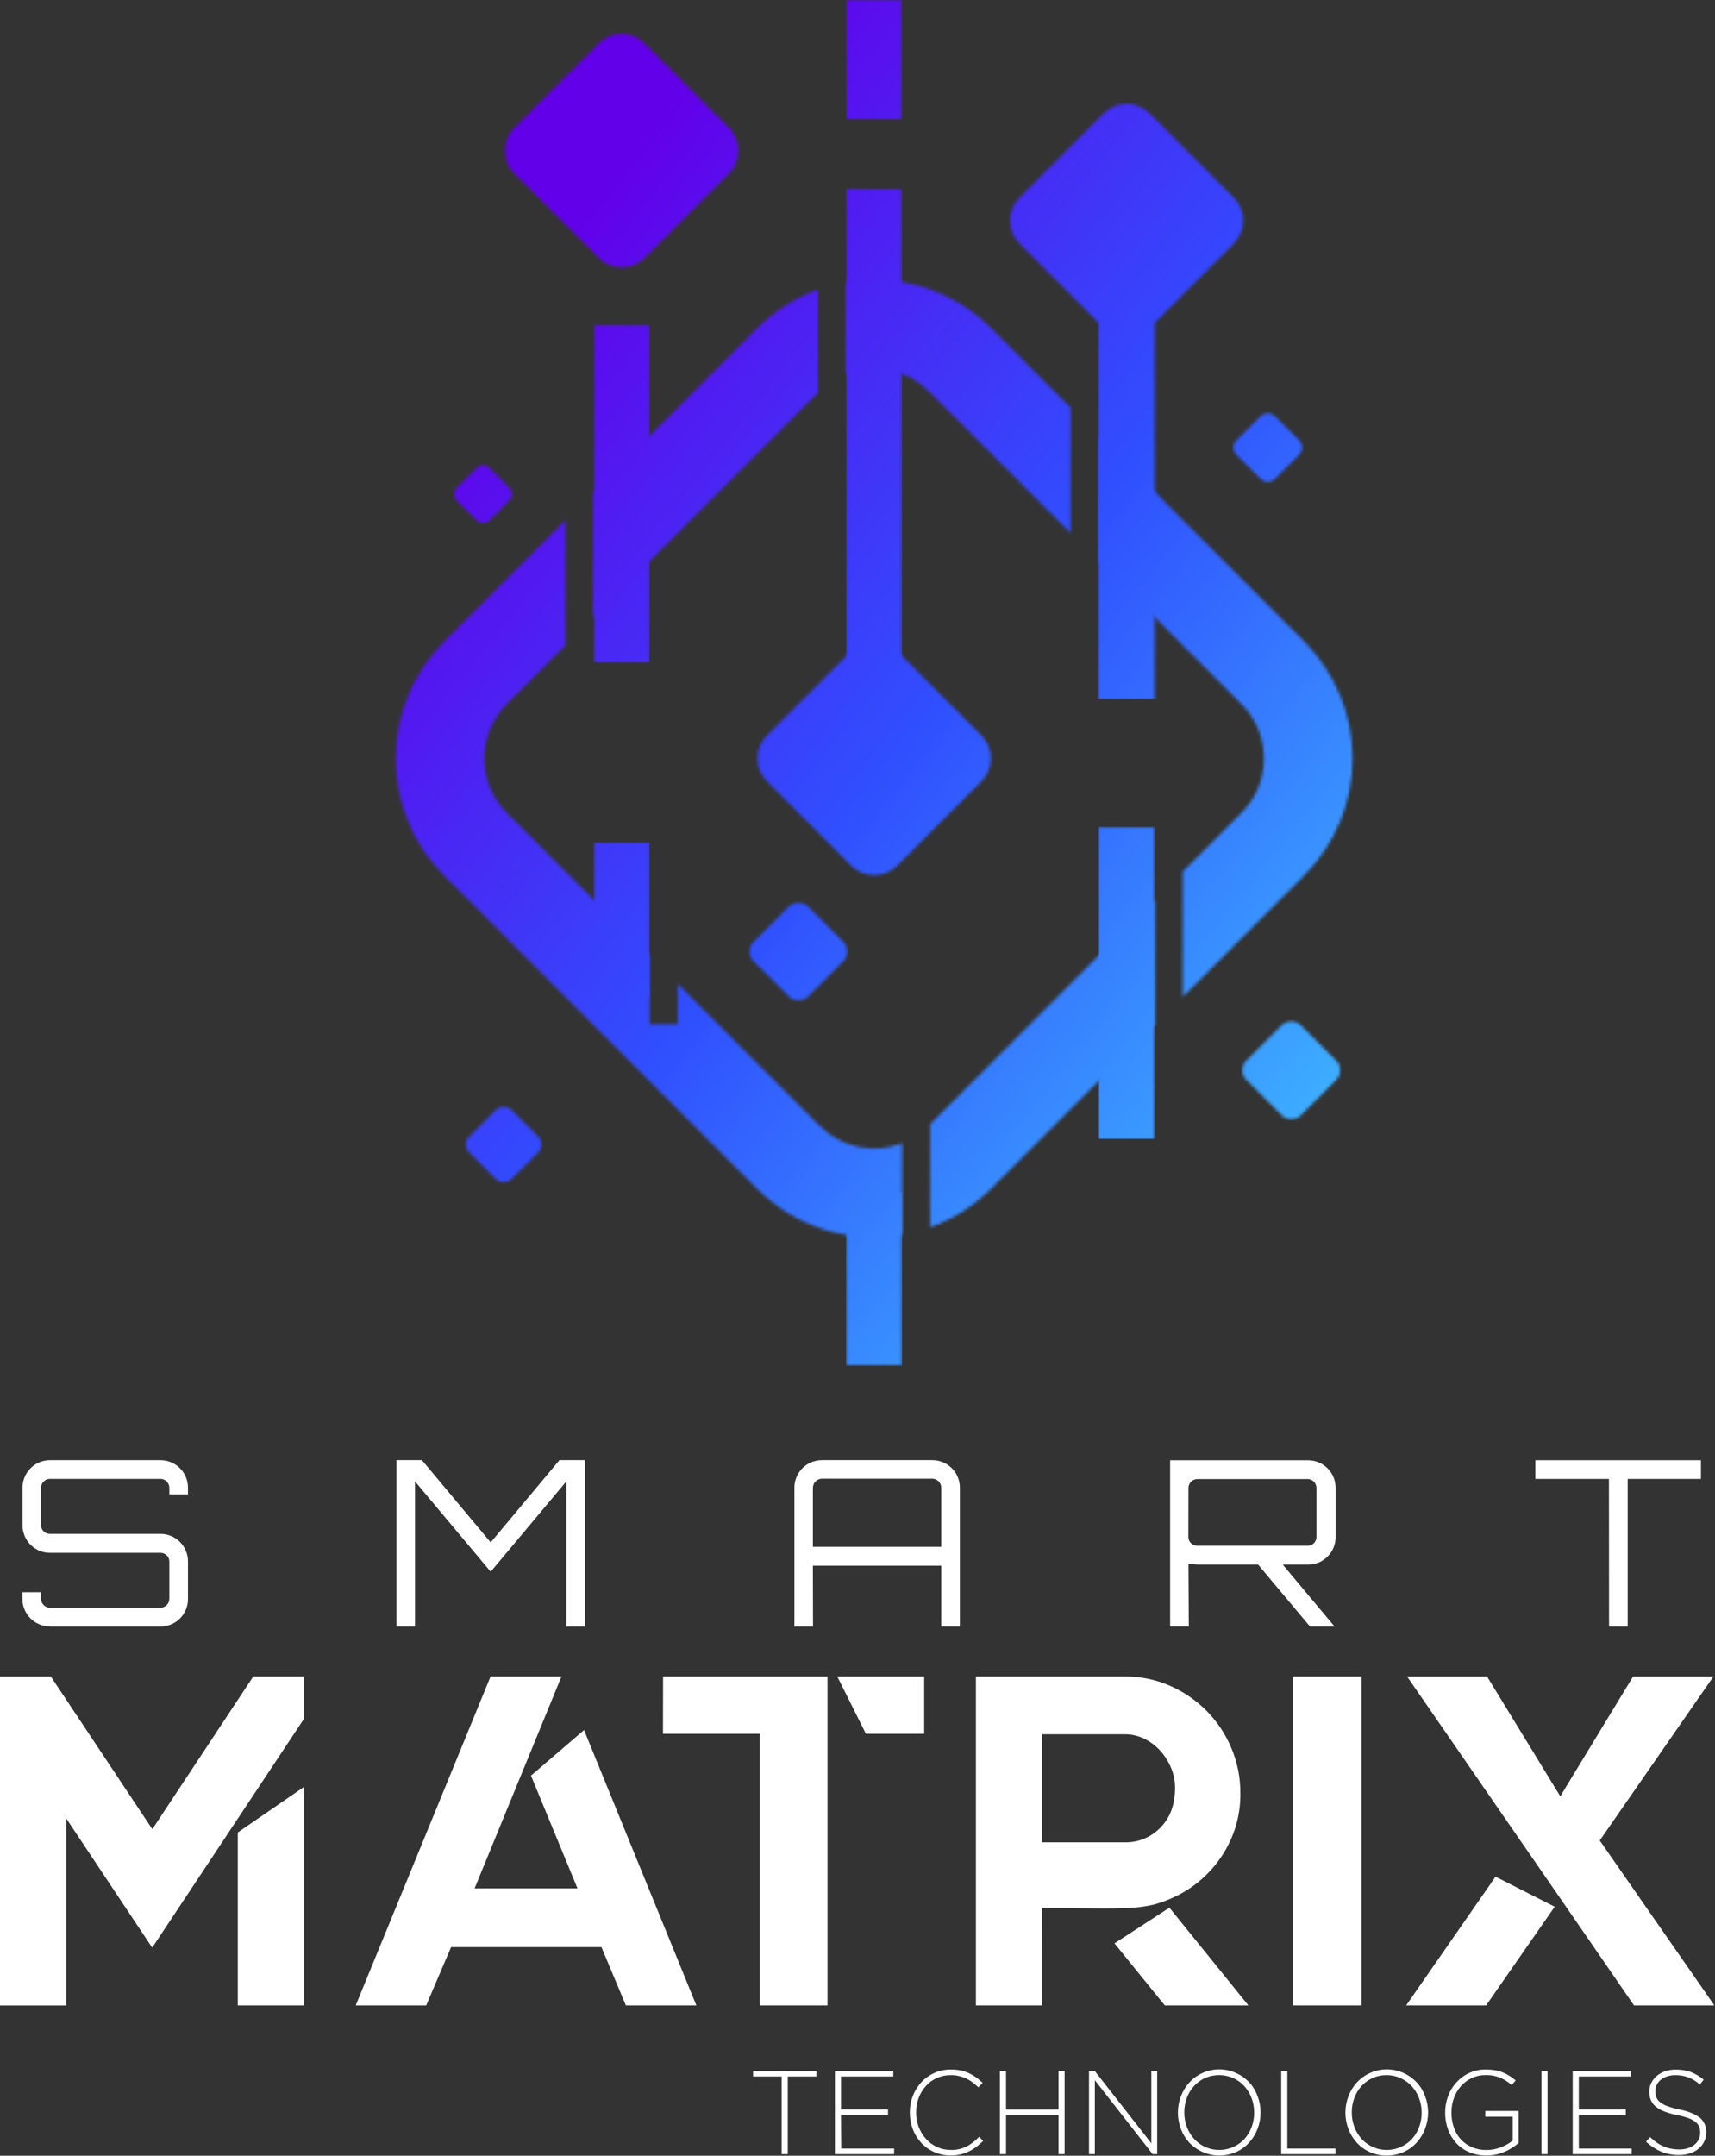 <svg width="562" height="706" viewBox="0 0 562 706" fill="none" xmlns="http://www.w3.org/2000/svg">
<rect x="0" y="0" width="562" height="706" fill="#333333" stroke="none"/>
<path d="M77.92 656.77H99.63V585.22L77.92 600.14V656.77ZM49.92 599.07L16.67 549.07H0V656.79H21.71V595.55L49.88 637.87L99.61 562.92V549.05H83L49.92 599.07ZM174 581.52L189.24 618.46H155.52L184 549.05H160.76L116.57 656.77H139.66L147.82 637.69H197.09L205.09 656.77H228.19L191.39 566.6L174 581.52ZM302.85 567.83V549.05H274.37L283.76 567.83H302.85ZM217.26 567.83H249V656.77H271.17V549.05H217.29L217.26 567.83ZM383.21 624.77L365.21 636.46L381.69 656.77H409.09L383.21 624.77ZM341.49 624.92C348.584 624.92 354.357 624.947 358.81 625C363.28 625.05 367.02 625 370.05 624.84C372.642 624.75 375.221 624.415 377.75 623.84C380.106 623.24 382.4 622.416 384.6 621.38C391.028 618.439 396.496 613.747 400.38 607.84C404.446 601.741 406.566 594.551 406.46 587.22C406.486 582.117 405.465 577.063 403.46 572.37C401.546 567.83 398.776 563.702 395.3 560.21C391.846 556.763 387.775 553.996 383.3 552.05C378.663 550.037 373.656 549.015 368.6 549.05H319.8V656.77H341.5L341.49 624.92ZM341.49 567.98H368.59C370.804 567.971 372.99 568.471 374.98 569.44C376.958 570.405 378.733 571.739 380.21 573.37C381.707 575.021 382.904 576.919 383.75 578.98C384.614 581.052 385.06 583.275 385.06 585.52C385.06 590.96 383.47 595.293 380.29 598.52C378.78 600.092 376.961 601.335 374.948 602.17C372.934 603.004 370.769 603.413 368.59 603.37H341.49V567.98ZM423.7 656.77H446.18V549.05H423.7V656.77ZM460.8 656.77H487L509.47 624.46L490.08 614.61L460.8 656.77ZM524.23 602.77L561.49 549.06H535.16L511.3 588.3L487.3 549.06H461.1L498.2 602.77L511.29 621.7L535.46 656.78H561.79L524.23 602.77ZM16.38 532.7H52.55C53.743 532.707 54.925 532.476 56.028 532.022C57.131 531.568 58.133 530.899 58.975 530.054C59.817 529.209 60.482 528.205 60.933 527.101C61.384 525.996 61.611 524.813 61.6 523.62V511.43C61.611 510.237 61.384 509.054 60.933 507.95C60.482 506.845 59.817 505.842 58.975 504.997C58.133 504.152 57.131 503.483 56.028 503.028C54.925 502.574 53.743 502.344 52.55 502.35H16.38C15.997 502.356 15.617 502.286 15.261 502.144C14.906 502.001 14.583 501.789 14.31 501.52C14.03 501.258 13.807 500.941 13.657 500.588C13.507 500.234 13.433 499.854 13.44 499.47V487.29C13.435 486.902 13.509 486.518 13.659 486.16C13.808 485.802 14.03 485.479 14.31 485.21C14.576 484.93 14.898 484.708 15.254 484.559C15.61 484.409 15.993 484.335 16.38 484.34H52.55C52.938 484.335 53.322 484.41 53.68 484.559C54.038 484.709 54.361 484.93 54.63 485.21C54.907 485.481 55.126 485.805 55.273 486.162C55.421 486.52 55.495 486.903 55.49 487.29V489.41H61.6V487.29C61.611 486.097 61.384 484.914 60.933 483.81C60.482 482.705 59.817 481.701 58.975 480.857C58.133 480.012 57.131 479.343 56.028 478.888C54.925 478.434 53.743 478.203 52.55 478.21H16.38C15.191 478.21 14.015 478.446 12.918 478.903C11.82 479.36 10.825 480.03 9.988 480.875C9.151 481.719 8.49 482.72 8.042 483.821C7.594 484.923 7.369 486.102 7.38 487.29V499.47C7.368 500.66 7.592 501.84 8.039 502.942C8.486 504.044 9.147 505.047 9.984 505.892C10.821 506.738 11.817 507.409 12.915 507.867C14.013 508.325 15.19 508.56 16.38 508.56H52.55C52.934 508.553 53.317 508.622 53.674 508.765C54.031 508.907 54.356 509.12 54.63 509.39C54.901 509.648 55.118 509.958 55.266 510.302C55.413 510.646 55.49 511.016 55.49 511.39V523.58C55.495 523.967 55.421 524.351 55.273 524.709C55.126 525.066 54.907 525.39 54.63 525.66C54.361 525.94 54.038 526.162 53.68 526.311C53.322 526.461 52.938 526.536 52.55 526.53H16.38C15.993 526.536 15.61 526.461 15.254 526.312C14.898 526.162 14.576 525.94 14.31 525.66C14.03 525.392 13.808 525.068 13.659 524.711C13.509 524.353 13.435 523.968 13.44 523.58V521.46H7.34V523.58C7.329 524.769 7.554 525.948 8.002 527.049C8.45 528.15 9.111 529.152 9.948 529.996C10.784 530.84 11.78 531.51 12.877 531.967C13.975 532.425 15.151 532.66 16.34 532.66L16.38 532.7ZM136 485.16L160.8 514.75L185.59 485.16V532.69H191.7V478.2H183.33L160.8 505.14L138.26 478.2H129.9V532.69H136V485.16ZM266.38 512.79H308.43V532.69H314.54V487.28C314.551 486.088 314.324 484.904 313.874 483.8C313.423 482.695 312.757 481.692 311.915 480.847C311.073 480.002 310.071 479.333 308.968 478.879C307.865 478.424 306.683 478.194 305.49 478.2H269.32C268.131 478.2 266.955 478.435 265.857 478.893C264.76 479.35 263.765 480.02 262.928 480.864C262.091 481.709 261.429 482.71 260.982 483.812C260.534 484.913 260.309 486.092 260.32 487.28V532.69H266.42L266.38 512.79ZM266.38 487.28C266.38 486.495 266.688 485.741 267.237 485.18C267.787 484.619 268.535 484.296 269.32 484.28H305.49C305.878 484.275 306.263 484.35 306.621 484.499C306.978 484.649 307.301 484.87 307.57 485.15C307.846 485.421 308.066 485.745 308.213 486.102C308.361 486.46 308.435 486.843 308.43 487.23V506.6H266.38V487.28ZM389.45 512.1C390.424 512.257 391.405 512.36 392.39 512.41H412.28L429.28 532.69H437.34L420.34 512.41H428.63C429.823 512.432 431.008 512.207 432.11 511.752C433.213 511.296 434.21 510.618 435.04 509.76C435.893 508.922 436.565 507.918 437.018 506.811C437.47 505.704 437.692 504.516 437.67 503.32V487.32C437.68 486.132 437.455 484.953 437.008 483.852C436.56 482.751 435.899 481.749 435.062 480.904C434.226 480.06 433.23 479.39 432.133 478.933C431.036 478.475 429.859 478.24 428.67 478.24H383.45V532.66H389.56L389.45 512.1ZM389.45 487.35C389.447 486.964 389.521 486.58 389.668 486.223C389.816 485.865 390.034 485.541 390.31 485.27C390.579 484.99 390.902 484.769 391.26 484.619C391.618 484.47 392.002 484.395 392.39 484.4H428.56C428.936 484.397 429.308 484.474 429.652 484.624C429.997 484.774 430.306 484.994 430.56 485.27C430.83 485.544 431.042 485.87 431.185 486.227C431.327 486.584 431.397 486.966 431.39 487.35V503.35C431.397 503.729 431.328 504.105 431.187 504.456C431.045 504.807 430.835 505.126 430.568 505.395C430.302 505.663 429.984 505.875 429.634 506.019C429.284 506.162 428.908 506.234 428.53 506.23H392.36C391.976 506.235 391.594 506.165 391.237 506.023C390.88 505.88 390.555 505.668 390.28 505.4C390.002 505.137 389.782 504.818 389.634 504.465C389.486 504.113 389.413 503.733 389.42 503.35L389.45 487.35ZM527.28 532.69H533.39V484.35H557.39V478.22H503.13V484.35H527.24L527.28 532.69ZM246.78 680.07H256.15V705.48H258.15V680.07H267.52V678.24H246.78V680.07ZM275.59 692.68H291V690.85H275.6V680.07H292.73V678.24H273.6V705.48H293V703.65H275.68L275.59 692.68ZM316.65 703.03C315.067 703.782 313.331 704.151 311.58 704.11C310.029 704.127 308.492 703.803 307.08 703.16C305.718 702.543 304.497 701.655 303.49 700.55C302.456 699.414 301.641 698.095 301.09 696.66C300.494 695.131 300.196 693.501 300.21 691.86V691.78C300.198 690.148 300.489 688.526 301.07 687C301.615 685.573 302.423 684.261 303.45 683.13C304.454 682.027 305.677 681.145 307.04 680.54C308.457 679.914 309.991 679.596 311.54 679.61C312.476 679.601 313.409 679.706 314.32 679.92C315.14 680.113 315.938 680.392 316.7 680.75C317.429 681.102 318.119 681.527 318.76 682.02C319.403 682.514 320.018 683.045 320.6 683.61L322.02 682.13C321.343 681.501 320.632 680.91 319.89 680.36C319.155 679.827 318.372 679.365 317.55 678.98C316.683 678.582 315.774 678.284 314.84 678.09C313.767 677.872 312.675 677.768 311.58 677.78C309.728 677.76 307.893 678.139 306.2 678.89C304.598 679.598 303.154 680.618 301.95 681.89C300.745 683.199 299.795 684.722 299.15 686.38C298.473 688.117 298.134 689.966 298.15 691.83V691.91C298.141 693.783 298.48 695.641 299.15 697.39C299.783 699.043 300.731 700.558 301.94 701.85C303.173 703.147 304.66 704.177 306.308 704.876C307.956 705.574 309.73 705.926 311.52 705.91C312.617 705.923 313.711 705.805 314.78 705.56C315.745 705.335 316.681 704.999 317.57 704.56C318.428 704.149 319.24 703.646 319.99 703.06C320.762 702.462 321.5 701.821 322.2 701.14L320.85 699.81C319.648 701.103 318.243 702.191 316.69 703.03H316.65ZM346.87 690.89H329.67V678.24H327.67V705.48H329.67V692.72H346.87V705.48H348.87V678.24H346.87V690.89ZM377.29 701.94L358.74 678.24H356.86V705.48H358.78V681.28L377.72 705.48H379.21V678.24H377.29V701.94ZM409.37 682C408.168 680.7 406.716 679.656 405.1 678.93C402.541 677.759 399.677 677.428 396.918 677.983C394.16 678.538 391.647 679.951 389.74 682.02C388.553 683.334 387.621 684.856 386.99 686.51C386.33 688.217 385.991 690.03 385.99 691.86V691.94C385.995 693.763 386.334 695.57 386.99 697.27C387.607 698.915 388.533 700.426 389.72 701.72C391.654 703.743 394.162 705.123 396.905 705.674C399.649 706.225 402.496 705.92 405.06 704.8C406.687 704.071 408.147 703.016 409.35 701.7C410.536 700.388 411.465 698.865 412.09 697.21C412.755 695.505 413.094 693.69 413.09 691.86C413.09 691.86 413.09 691.81 413.09 691.78C413.084 689.958 412.746 688.151 412.09 686.45C411.485 684.811 410.576 683.301 409.41 682H409.37ZM410.98 691.94C410.994 693.559 410.706 695.167 410.13 696.68C409.599 698.11 408.798 699.424 407.77 700.55C406.167 702.257 404.073 703.423 401.778 703.887C399.483 704.351 397.1 704.09 394.96 703.14C393.587 702.519 392.353 701.628 391.33 700.52C390.303 699.382 389.496 698.063 388.95 696.63C388.369 695.108 388.077 693.49 388.09 691.86V691.78C388.078 690.162 388.363 688.556 388.93 687.04C389.461 685.611 390.262 684.296 391.29 683.17C392.306 682.067 393.534 681.179 394.9 680.56C396.351 679.927 397.917 679.6 399.5 679.6C401.083 679.6 402.649 679.927 404.1 680.56C405.473 681.182 406.708 682.073 407.73 683.18C408.761 684.316 409.568 685.636 410.11 687.07C410.695 688.592 410.99 690.21 410.98 691.84V691.94ZM421.85 678.24H419.85V705.48H437.63V703.65H421.85V678.24ZM464.25 682C463.05 680.702 461.601 679.658 459.99 678.93C457.429 677.762 454.565 677.431 451.805 677.986C449.045 678.541 446.531 679.953 444.62 682.02C443.436 683.334 442.507 684.857 441.88 686.51C441.22 688.217 440.881 690.03 440.88 691.86V691.94C440.884 693.763 441.223 695.57 441.88 697.27C442.496 698.915 443.423 700.426 444.61 701.72C445.847 703.08 447.36 704.16 449.049 704.888C450.737 705.616 452.562 705.974 454.4 705.94C456.31 705.963 458.203 705.574 459.95 704.8C461.575 704.073 463.032 703.018 464.23 701.7C465.422 700.391 466.356 698.867 466.98 697.21C467.64 695.504 467.979 693.69 467.98 691.86C467.99 691.849 467.995 691.835 467.995 691.82C467.995 691.806 467.99 691.791 467.98 691.78C467.975 689.958 467.636 688.151 466.98 686.45C466.376 684.809 465.463 683.298 464.29 682H464.25ZM465.87 691.94C465.879 693.559 465.591 695.165 465.02 696.68C464.489 698.11 463.688 699.424 462.66 700.55C461.057 702.257 458.963 703.423 456.668 703.887C454.373 704.351 451.99 704.09 449.85 703.14C448.477 702.519 447.243 701.628 446.22 700.52C445.189 699.385 444.381 698.065 443.84 696.63C443.255 695.108 442.96 693.49 442.97 691.86V691.78C442.956 690.161 443.244 688.553 443.82 687.04C444.351 685.611 445.152 684.296 446.18 683.17C447.218 682.032 448.486 681.126 449.899 680.513C451.312 679.899 452.839 679.591 454.38 679.61C455.971 679.601 457.546 679.943 458.99 680.61C460.363 681.232 461.598 682.123 462.62 683.23C463.648 684.368 464.455 685.687 465 687.12C465.585 688.642 465.88 690.26 465.87 691.89V691.94ZM486.72 693.22H495.72V701.01C495.192 701.455 494.626 701.853 494.03 702.2C493.371 702.588 492.682 702.922 491.97 703.2C491.218 703.494 490.442 703.721 489.65 703.88C488.827 704.049 487.99 704.133 487.15 704.13C485.496 704.157 483.855 703.841 482.33 703.2C480.953 702.612 479.716 701.74 478.7 700.64C477.678 699.516 476.901 698.191 476.42 696.75C475.88 695.177 475.612 693.523 475.63 691.86V691.78C475.623 690.191 475.897 688.614 476.44 687.12C476.951 685.696 477.725 684.38 478.72 683.24C479.704 682.132 480.901 681.234 482.24 680.6C483.641 679.93 485.177 679.588 486.73 679.6C488.461 679.544 490.183 679.861 491.78 680.53C493.085 681.125 494.295 681.91 495.37 682.86L496.68 681.35C496.033 680.793 495.344 680.284 494.62 679.83C493.916 679.387 493.173 679.008 492.4 678.7C491.579 678.381 490.728 678.146 489.86 678C488.868 677.842 487.864 677.765 486.86 677.77C484.976 677.747 483.111 678.143 481.4 678.93C479.804 679.677 478.376 680.739 477.2 682.05C476.019 683.357 475.105 684.882 474.51 686.54C473.881 688.24 473.563 690.038 473.57 691.85V691.93C473.554 693.777 473.866 695.612 474.49 697.35C475.071 698.997 475.971 700.513 477.14 701.81C478.326 703.098 479.771 704.12 481.38 704.81C483.185 705.576 485.13 705.954 487.09 705.92C489.154 705.944 491.199 705.528 493.09 704.7C494.741 703.985 496.276 703.024 497.64 701.85V691.35H486.73L486.72 693.22ZM505.12 705.48H507.12V678.24H505.12V705.48ZM517.37 692.68H532.77V690.85H517.37V680.07H534.5V678.24H515.37V705.48H534.69V703.65H517.37V692.68ZM557.05 693.59C555.656 692.41 553.403 691.497 550.29 690.85C548.958 690.585 547.648 690.221 546.37 689.76C545.506 689.458 544.696 689.019 543.97 688.46C543.44 688.04 543.029 687.488 542.78 686.86C542.547 686.219 542.436 685.541 542.45 684.86V684.78C542.447 684.087 542.605 683.403 542.91 682.78C543.227 682.143 543.682 681.582 544.24 681.14C544.857 680.648 545.558 680.272 546.31 680.03C547.185 679.748 548.1 679.61 549.02 679.62C551.985 679.569 554.854 680.674 557.02 682.7L558.29 681.1C557.04 680.056 555.633 679.215 554.12 678.61C552.515 678.043 550.822 677.769 549.12 677.8C547.945 677.787 546.776 677.97 545.66 678.34C544.663 678.672 543.737 679.187 542.93 679.86C542.178 680.483 541.565 681.256 541.13 682.13C540.689 683.004 540.463 683.971 540.47 684.95V685.03C540.454 685.974 540.624 686.912 540.97 687.79C541.323 688.617 541.872 689.344 542.57 689.91C543.418 690.591 544.37 691.132 545.39 691.51C546.739 692.019 548.127 692.417 549.54 692.7C550.819 692.927 552.077 693.261 553.3 693.7C554.138 693.994 554.925 694.42 555.63 694.96C556.155 695.368 556.565 695.906 556.82 696.52C557.045 697.142 557.154 697.799 557.14 698.46V698.54C557.149 699.289 556.981 700.029 556.65 700.7C556.311 701.361 555.837 701.944 555.26 702.41C554.621 702.92 553.892 703.303 553.11 703.54C552.217 703.819 551.286 703.958 550.35 703.95C549.42 703.955 548.493 703.868 547.58 703.69C546.749 703.532 545.938 703.284 545.16 702.95C544.368 702.62 543.613 702.204 542.91 701.71C542.133 701.162 541.398 700.557 540.71 699.9L539.4 701.42C540.873 702.781 542.563 703.886 544.4 704.69C546.249 705.433 548.228 705.8 550.22 705.77C551.438 705.784 552.65 705.601 553.81 705.23C554.833 704.903 555.786 704.387 556.62 703.71C557.395 703.068 558.023 702.267 558.46 701.36C558.91 700.424 559.139 699.398 559.13 698.36V698.35C559.167 697.455 559.003 696.563 558.65 695.739C558.297 694.915 557.764 694.181 557.09 693.59H557.05Z" fill="white"/>
<mask id="mask0_4_2" style="mask-type:luminance" maskUnits="userSpaceOnUse" x="129" y="91" width="315" height="315">
<path d="M304.83 368.16L378.38 294.61V335.67L324.71 389.35C319.097 394.974 312.308 399.284 304.83 401.97V368.16ZM185.32 211.35L166 230.65C161.319 235.363 158.691 241.737 158.691 248.38C158.691 255.023 161.319 261.396 166 266.11L212.89 312.99V335.42H222.08V322.18L268.7 368.81C272.166 372.249 276.555 374.609 281.335 375.601C286.116 376.593 291.082 376.176 295.63 374.4V404.4C287.098 405.882 278.334 405.294 270.077 402.684C261.819 400.073 254.31 395.517 248.18 389.4L145.48 286.7C135.35 276.544 129.662 262.784 129.662 248.44C129.662 234.095 135.35 220.337 145.48 210.18L185.31 170.35L185.32 211.35ZM268.06 128.61L194.51 202.16V161.11L248.18 107.43C253.796 101.81 260.584 97.5 268.06 94.81V128.61ZM350.81 174.61L304.18 127.98C300.716 124.539 296.325 122.18 291.544 121.189C286.763 120.198 281.796 120.619 277.25 122.4V92.4C285.784 90.92 294.548 91.51 302.807 94.12C311.065 96.73 318.577 101.284 324.71 107.4L350.81 133.5V174.61ZM427.41 286.67L387.57 326.5V285.45L406.88 266.15C411.564 261.436 414.193 255.061 414.193 248.415C414.193 241.769 411.564 235.394 406.88 230.68L360 183.77V142.71L427.4 210.12C437.531 220.275 443.221 234.033 443.223 248.378C443.225 262.722 437.538 276.482 427.41 286.64V286.67Z" fill="white"/>
</mask>
<g mask="url(#mask0_4_2)">
<path d="M448.49 89.52H124.391V407.23H448.49V89.52Z" fill="url(#paint0_linear_4_2)"/>
</g>
<mask id="mask1_4_2" style="mask-type:luminance" maskUnits="userSpaceOnUse" x="277" y="61" width="19" height="179">
<path d="M295.63 61.69H277.25V239.46H295.63V61.69Z" fill="white"/>
</mask>
<g mask="url(#mask1_4_2)">
<path d="M295.63 61.69H277.25V239.46H295.63V61.69Z" fill="url(#paint1_linear_4_2)"/>
</g>
<mask id="mask2_4_2" style="mask-type:luminance" maskUnits="userSpaceOnUse" x="248" y="210" width="77" height="77">
<path d="M321.579 255.91L293.999 283.52C292 285.509 289.294 286.625 286.474 286.625C283.654 286.625 280.949 285.509 278.949 283.52L251.339 255.91C249.344 253.912 248.225 251.203 248.225 248.38C248.225 245.556 249.344 242.849 251.339 240.85L278.949 213.24C280.949 211.251 283.654 210.135 286.474 210.135C289.294 210.135 292 211.251 293.999 213.24L321.609 240.85C323.603 242.849 324.724 245.556 324.724 248.38C324.724 251.203 323.603 253.912 321.609 255.91" fill="white"/>
</mask>
<g mask="url(#mask2_4_2)">
<path d="M325.729 209.1H247.159V287.67H325.729V209.1Z" fill="url(#paint2_linear_4_2)"/>
</g>
<mask id="mask3_4_2" style="mask-type:luminance" maskUnits="userSpaceOnUse" x="165" y="11" width="77" height="77">
<path d="M238.839 56.88L211.229 84.49C209.235 86.469 206.539 87.579 203.729 87.579C200.92 87.579 198.224 86.469 196.229 84.49L168.62 56.88C166.626 54.883 165.506 52.177 165.506 49.355C165.506 46.533 166.626 43.827 168.62 41.83L196.229 14.22C198.224 12.242 200.92 11.131 203.729 11.131C206.539 11.131 209.235 12.242 211.229 14.22L238.839 41.83C240.833 43.827 241.953 46.533 241.953 49.355C241.953 52.177 240.833 54.883 238.839 56.88Z" fill="white"/>
</mask>
<g mask="url(#mask3_4_2)">
<path d="M242.99 10.07H164.42V88.64H242.99V10.07Z" fill="url(#paint3_linear_4_2)"/>
</g>
<mask id="mask4_4_2" style="mask-type:luminance" maskUnits="userSpaceOnUse" x="330" y="34" width="78" height="195">
<path d="M360 105.74V228.97H378.379V105.74L404.33 79.74C406.303 77.743 407.41 75.048 407.41 72.24C407.41 69.432 406.303 66.737 404.33 64.74L376.72 37.13C374.721 35.136 372.013 34.016 369.189 34.016C366.366 34.016 363.658 35.136 361.66 37.13L334.049 64.74C332.076 66.737 330.969 69.432 330.969 72.24C330.969 75.048 332.076 77.743 334.049 79.74L360 105.74Z" fill="white"/>
</mask>
<g mask="url(#mask4_4_2)">
<path d="M408.469 32.98H329.899V228.97H408.469V32.98Z" fill="url(#paint4_linear_4_2)"/>
</g>
<mask id="mask5_4_2" style="mask-type:luminance" maskUnits="userSpaceOnUse" x="194" y="106" width="19" height="112">
<path d="M212.89 106.31H194.51V217.03H212.89V106.31Z" fill="white"/>
</mask>
<g mask="url(#mask5_4_2)">
<path d="M212.89 106.31H194.51V217.03H212.89V106.31Z" fill="url(#paint5_linear_4_2)"/>
</g>
<mask id="mask6_4_2" style="mask-type:luminance" maskUnits="userSpaceOnUse" x="277" y="0" width="19" height="40">
<path d="M295.63 0H277.25V39.14H295.63V0Z" fill="white"/>
</mask>
<g mask="url(#mask6_4_2)">
<path d="M295.63 -0.01H277.25V39.13H295.63V-0.01Z" fill="url(#paint6_linear_4_2)"/>
</g>
<mask id="mask7_4_2" style="mask-type:luminance" maskUnits="userSpaceOnUse" x="360" y="270" width="19" height="104">
<path d="M378.38 270.76H360V373.07H378.38V270.76Z" fill="white"/>
</mask>
<g mask="url(#mask7_4_2)">
<path d="M378.38 270.76H360V373.07H378.38V270.76Z" fill="url(#paint7_linear_4_2)"/>
</g>
<mask id="mask8_4_2" style="mask-type:luminance" maskUnits="userSpaceOnUse" x="194" y="275" width="19" height="52">
<path d="M212.89 275.82H194.51V326.66H212.89V275.82Z" fill="white"/>
</mask>
<g mask="url(#mask8_4_2)">
<path d="M212.89 275.81H194.51V326.65H212.89V275.81Z" fill="url(#paint8_linear_4_2)"/>
</g>
<mask id="mask9_4_2" style="mask-type:luminance" maskUnits="userSpaceOnUse" x="277" y="390" width="19" height="58">
<path d="M295.63 390.36H277.25V447.31H295.63V390.36Z" fill="white"/>
</mask>
<g mask="url(#mask9_4_2)">
<path d="M295.63 390.35H277.25V447.3H295.63V390.35Z" fill="url(#paint9_linear_4_2)"/>
</g>
<mask id="mask10_4_2" style="mask-type:luminance" maskUnits="userSpaceOnUse" x="407" y="334" width="33" height="33">
<path d="M437.88 353.66L426.311 365.24C425.473 366.075 424.338 366.543 423.155 366.543C421.973 366.543 420.838 366.075 420 365.24L408.42 353.66C407.586 352.822 407.117 351.688 407.117 350.505C407.117 349.322 407.586 348.188 408.42 347.35L420 335.78C420.838 334.946 421.973 334.477 423.155 334.477C424.338 334.477 425.473 334.946 426.311 335.78L437.88 347.35C438.715 348.188 439.184 349.322 439.184 350.505C439.184 351.688 438.715 352.822 437.88 353.66Z" fill="white"/>
</mask>
<g mask="url(#mask10_4_2)">
<path d="M439.621 334.04H406.681V366.97H439.621V334.04Z" fill="url(#paint10_linear_4_2)"/>
</g>
<mask id="mask11_4_2" style="mask-type:luminance" maskUnits="userSpaceOnUse" x="245" y="295" width="33" height="33">
<path d="M276.371 314.75L264.8 326.35C263.962 327.185 262.828 327.654 261.646 327.654C260.463 327.654 259.329 327.185 258.491 326.35L246.911 314.78C246.078 313.941 245.611 312.807 245.611 311.625C245.611 310.443 246.078 309.309 246.911 308.47L258.491 296.89C259.33 296.058 260.464 295.591 261.646 295.591C262.827 295.591 263.961 296.058 264.8 296.89L276.371 308.47C277.205 309.308 277.674 310.442 277.674 311.625C277.674 312.808 277.205 313.942 276.371 314.78" fill="white"/>
</mask>
<g mask="url(#mask11_4_2)">
<path d="M278.111 295.12H245.171V328.06H278.111V295.12Z" fill="url(#paint11_linear_4_2)"/>
</g>
<mask id="mask12_4_2" style="mask-type:luminance" maskUnits="userSpaceOnUse" x="148" y="152" width="20" height="20">
<path d="M167.11 163.73L160.19 170.65C159.688 171.149 159.008 171.43 158.3 171.43C157.591 171.43 156.912 171.149 156.41 170.65L149.48 163.73C148.98 163.228 148.7 162.549 148.7 161.84C148.7 161.132 148.98 160.452 149.48 159.95L156.41 153.02C156.912 152.521 157.591 152.24 158.3 152.24C159.008 152.24 159.688 152.521 160.19 153.02L167.11 159.95C167.609 160.452 167.89 161.132 167.89 161.84C167.89 162.549 167.609 163.228 167.11 163.73Z" fill="white"/>
</mask>
<g mask="url(#mask12_4_2)">
<path d="M168.151 151.98H148.44V171.69H168.151V151.98Z" fill="url(#paint12_linear_4_2)"/>
</g>
<mask id="mask13_4_2" style="mask-type:luminance" maskUnits="userSpaceOnUse" x="152" y="362" width="26" height="26">
<path d="M176.5 377.28L167.5 386.28C166.847 386.929 165.965 387.293 165.044 387.293C164.124 387.293 163.242 386.929 162.589 386.28L153.589 377.28C152.94 376.628 152.576 375.745 152.576 374.825C152.576 373.905 152.94 373.022 153.589 372.37L162.589 363.37C163.242 362.721 164.124 362.356 165.044 362.356C165.965 362.356 166.847 362.721 167.5 363.37L176.5 372.37C177.149 373.022 177.513 373.905 177.513 374.825C177.513 375.745 177.149 376.628 176.5 377.28Z" fill="white"/>
</mask>
<g mask="url(#mask13_4_2)">
<path d="M177.849 362H152.199V387.65H177.849V362Z" fill="url(#paint13_linear_4_2)"/>
</g>
<mask id="mask14_4_2" style="mask-type:luminance" maskUnits="userSpaceOnUse" x="404" y="135" width="23" height="23">
<path d="M425.851 148.8L417.67 156.98C417.078 157.57 416.276 157.901 415.44 157.901C414.605 157.901 413.803 157.57 413.21 156.98L405.03 148.8C404.44 148.208 404.109 147.406 404.109 146.57C404.109 145.734 404.44 144.933 405.03 144.34L413.21 136.16C413.803 135.57 414.605 135.239 415.44 135.239C416.276 135.239 417.078 135.57 417.67 136.16L425.851 144.34C426.438 144.934 426.768 145.735 426.768 146.57C426.768 147.405 426.438 148.207 425.851 148.8Z" fill="white"/>
</mask>
<g mask="url(#mask14_4_2)">
<path d="M427.071 134.93H403.801V158.2H427.071V134.93Z" fill="url(#paint14_linear_4_2)"/>
</g>
<defs>
<linearGradient id="paint0_linear_4_2" x1="140.901" y1="132.12" x2="465.601" y2="391.49" gradientUnits="userSpaceOnUse">
<stop stop-color="#6200EA"/>
<stop offset="0.46" stop-color="#304FFE"/>
<stop offset="1" stop-color="#40C4FF"/>
</linearGradient>
<linearGradient id="paint1_linear_4_2" x1="188.6" y1="72.41" x2="513.29" y2="331.79" gradientUnits="userSpaceOnUse">
<stop stop-color="#6200EA"/>
<stop offset="0.46" stop-color="#304FFE"/>
<stop offset="1" stop-color="#40C4FF"/>
</linearGradient>
<linearGradient id="paint2_linear_4_2" x1="140.899" y1="132.12" x2="465.599" y2="391.49" gradientUnits="userSpaceOnUse">
<stop stop-color="#6200EA"/>
<stop offset="0.46" stop-color="#304FFE"/>
<stop offset="1" stop-color="#40C4FF"/>
</linearGradient>
<linearGradient id="paint3_linear_4_2" x1="205.73" y1="50.97" x2="530.42" y2="310.34" gradientUnits="userSpaceOnUse">
<stop stop-color="#6200EA"/>
<stop offset="0.46" stop-color="#304FFE"/>
<stop offset="1" stop-color="#40C4FF"/>
</linearGradient>
<linearGradient id="paint4_linear_4_2" x1="230.389" y1="20.1" x2="555.079" y2="279.47" gradientUnits="userSpaceOnUse">
<stop stop-color="#6200EA"/>
<stop offset="0.46" stop-color="#304FFE"/>
<stop offset="1" stop-color="#40C4FF"/>
</linearGradient>
<linearGradient id="paint5_linear_4_2" x1="150.96" y1="119.53" x2="475.65" y2="378.91" gradientUnits="userSpaceOnUse">
<stop stop-color="#6200EA"/>
<stop offset="0.46" stop-color="#304FFE"/>
<stop offset="1" stop-color="#40C4FF"/>
</linearGradient>
<linearGradient id="paint6_linear_4_2" x1="252.48" y1="-7.57" x2="577.18" y2="251.81" gradientUnits="userSpaceOnUse">
<stop stop-color="#6200EA"/>
<stop offset="0.46" stop-color="#304FFE"/>
<stop offset="1" stop-color="#40C4FF"/>
</linearGradient>
<linearGradient id="paint7_linear_4_2" x1="137.28" y1="136.65" x2="461.97" y2="396.03" gradientUnits="userSpaceOnUse">
<stop stop-color="#6200EA"/>
<stop offset="0.46" stop-color="#304FFE"/>
<stop offset="1" stop-color="#40C4FF"/>
</linearGradient>
<linearGradient id="paint8_linear_4_2" x1="82.89" y1="204.73" x2="407.59" y2="464.11" gradientUnits="userSpaceOnUse">
<stop stop-color="#6200EA"/>
<stop offset="0.46" stop-color="#304FFE"/>
<stop offset="1" stop-color="#40C4FF"/>
</linearGradient>
<linearGradient id="paint9_linear_4_2" x1="57.78" y1="236.17" x2="382.48" y2="495.54" gradientUnits="userSpaceOnUse">
<stop stop-color="#6200EA"/>
<stop offset="0.46" stop-color="#304FFE"/>
<stop offset="1" stop-color="#40C4FF"/>
</linearGradient>
<linearGradient id="paint10_linear_4_2" x1="144.35" y1="127.79" x2="469.051" y2="387.17" gradientUnits="userSpaceOnUse">
<stop stop-color="#6200EA"/>
<stop offset="0.46" stop-color="#304FFE"/>
<stop offset="1" stop-color="#40C4FF"/>
</linearGradient>
<linearGradient id="paint11_linear_4_2" x1="100.411" y1="182.8" x2="425.111" y2="442.181" gradientUnits="userSpaceOnUse">
<stop stop-color="#6200EA"/>
<stop offset="0.46" stop-color="#304FFE"/>
<stop offset="1" stop-color="#40C4FF"/>
</linearGradient>
<linearGradient id="paint12_linear_4_2" x1="133.18" y1="141.78" x2="457.881" y2="401.151" gradientUnits="userSpaceOnUse">
<stop stop-color="#6200EA"/>
<stop offset="0.46" stop-color="#304FFE"/>
<stop offset="1" stop-color="#40C4FF"/>
</linearGradient>
<linearGradient id="paint13_linear_4_2" x1="31.939" y1="268.51" x2="356.639" y2="527.89" gradientUnits="userSpaceOnUse">
<stop stop-color="#6200EA"/>
<stop offset="0.46" stop-color="#304FFE"/>
<stop offset="1" stop-color="#40C4FF"/>
</linearGradient>
<linearGradient id="paint14_linear_4_2" x1="240.801" y1="7.06" x2="565.49" y2="266.441" gradientUnits="userSpaceOnUse">
<stop stop-color="#6200EA"/>
<stop offset="0.46" stop-color="#304FFE"/>
<stop offset="1" stop-color="#40C4FF"/>
</linearGradient>
</defs>
</svg>
